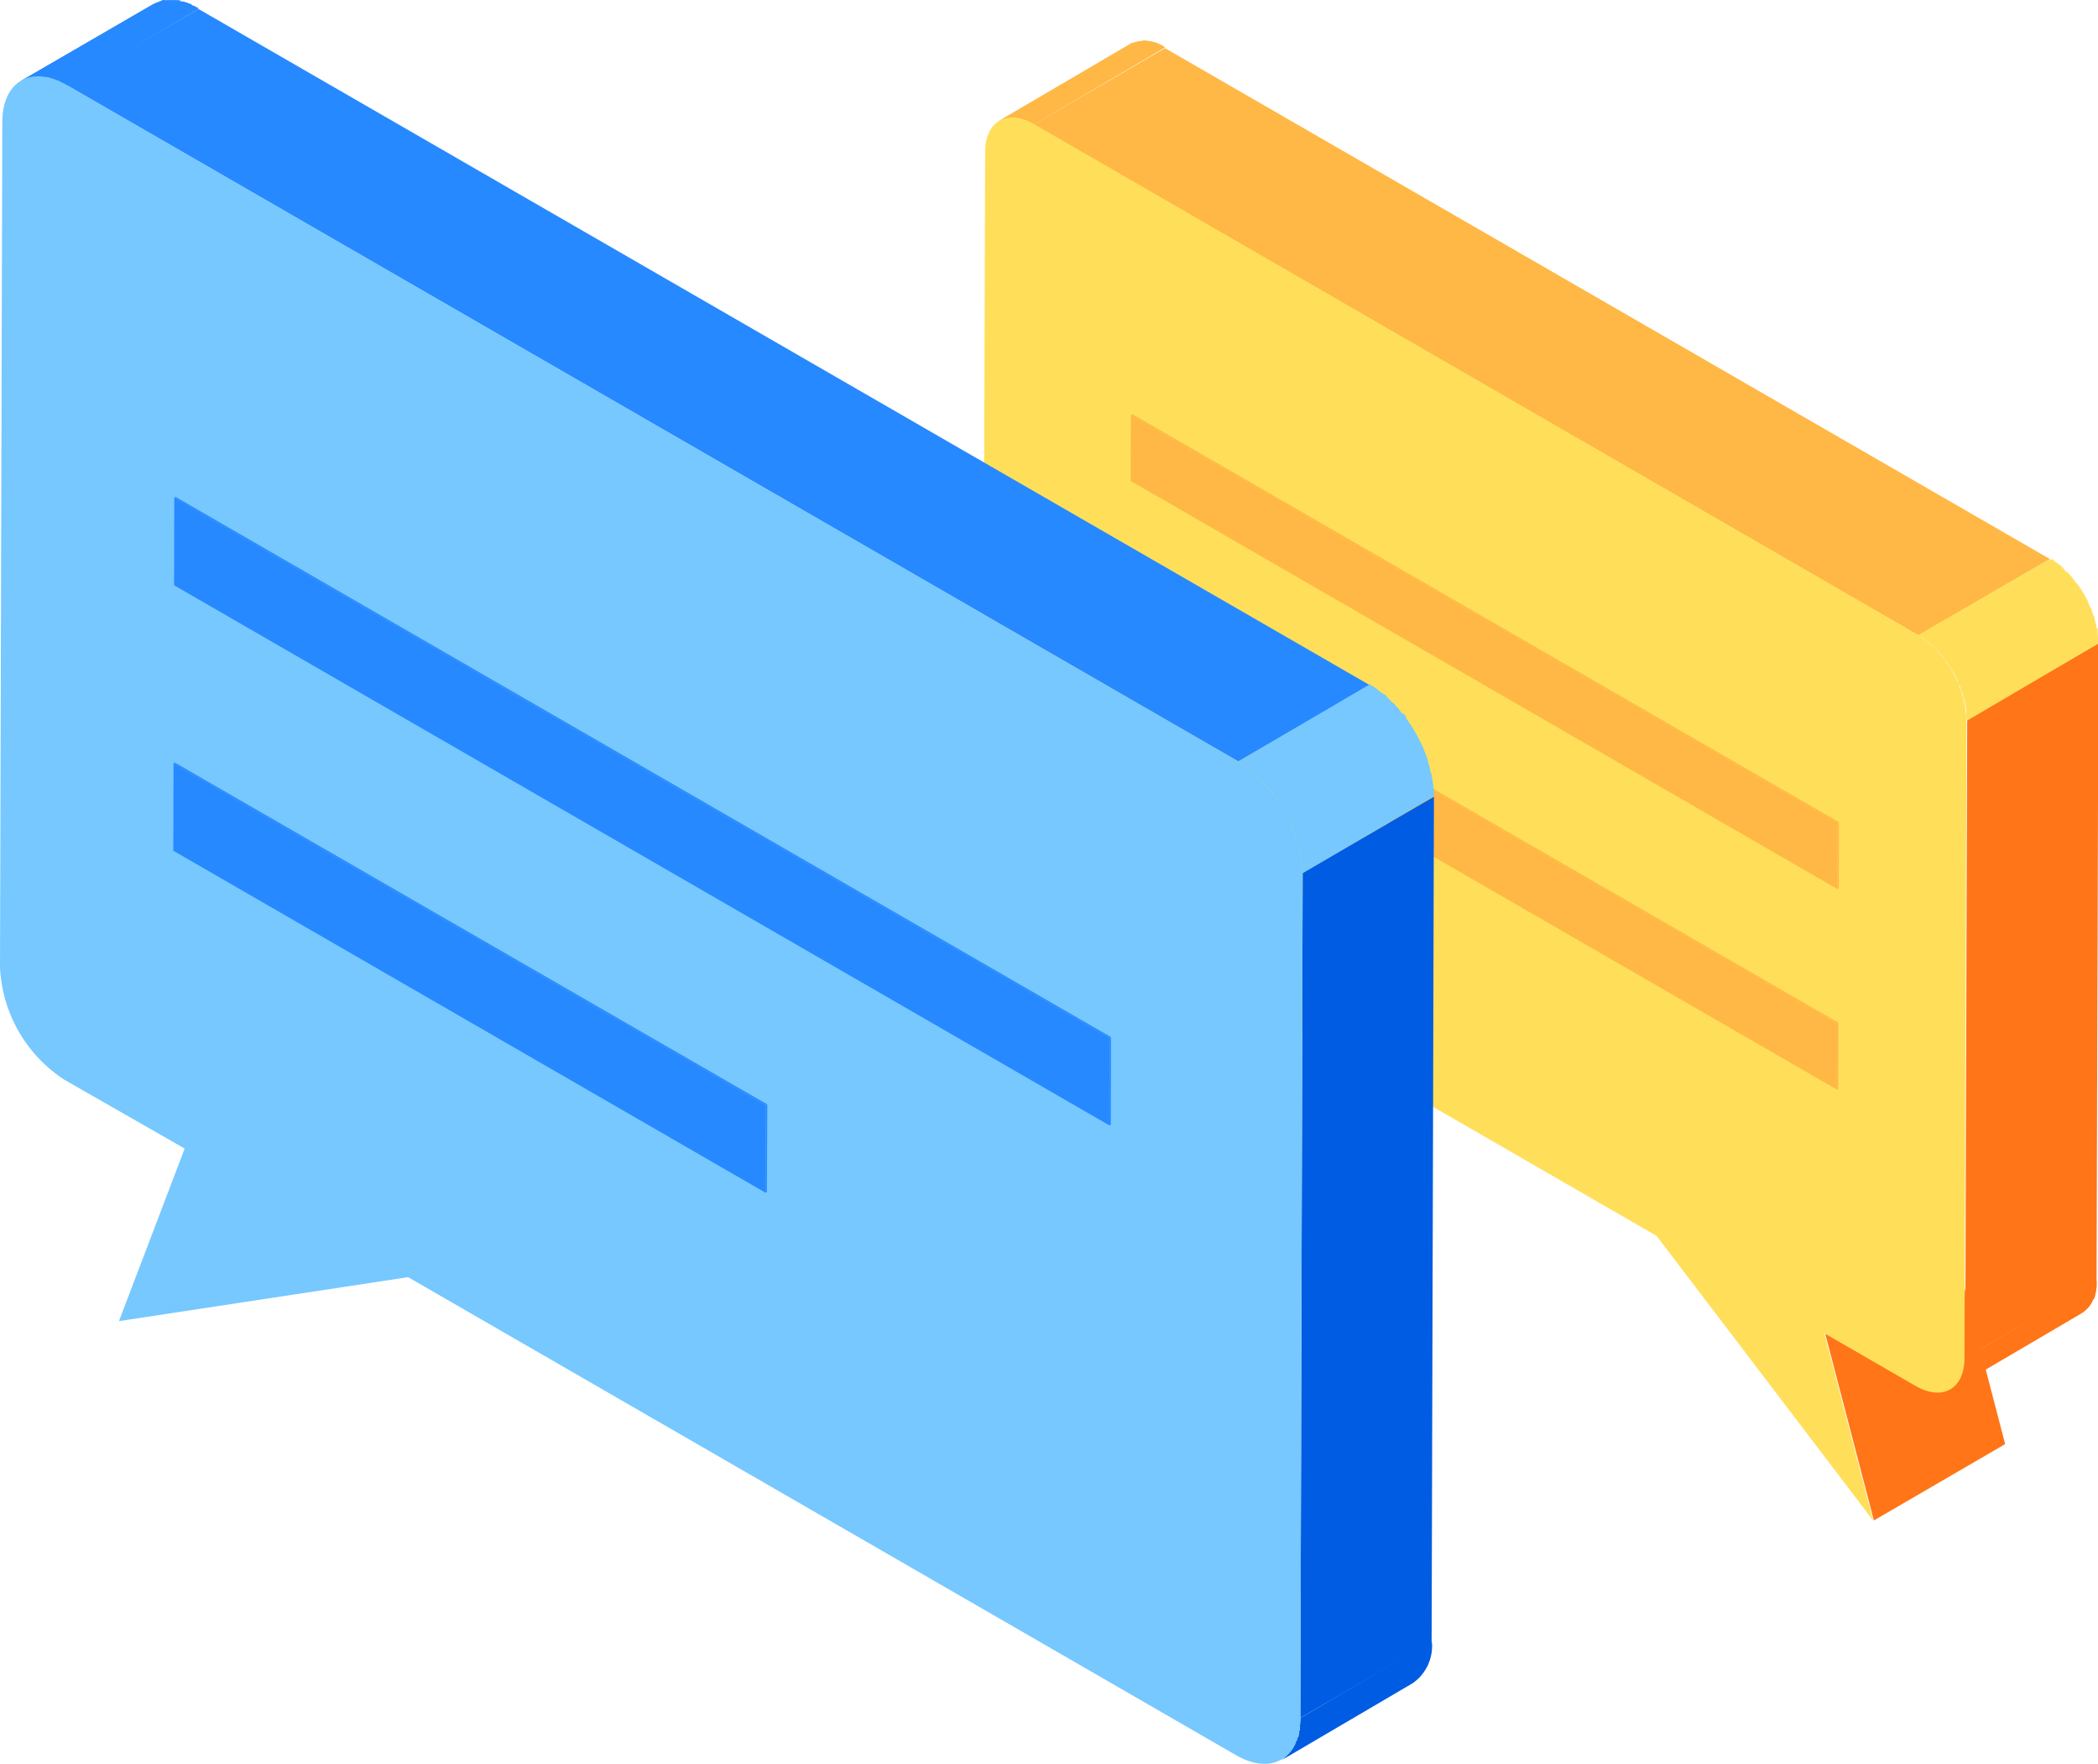 <?xml version="1.0" standalone="no"?><!DOCTYPE svg PUBLIC "-//W3C//DTD SVG 1.1//EN" "http://www.w3.org/Graphics/SVG/1.1/DTD/svg11.dtd"><svg t="1578281438763" class="icon" viewBox="0 0 1218 1024" version="1.1" xmlns="http://www.w3.org/2000/svg" p-id="3168" xmlns:xlink="http://www.w3.org/1999/xlink" width="237.891" height="200"><defs><style type="text/css"></style></defs><path d="M579.868 70.263l76.331-44.769a19.81 19.81 0 0 1 20.146 2.015l-76.331 44.769a20.034 20.034 0 0 0-20.146-2.015z" fill="#FFB845" p-id="3169"></path><path d="M579.868 70.263l76.331-44.769a8.058 8.058 0 0 1 2.238-1.007L581.994 69.144l-2.35 1.119M581.994 69.144l76.219-44.209 2.127-0.56-76.219 44.769h-2.015" fill="#FFB845" p-id="3170"></path><path d="M584.233 68.584L660.34 24.375h1.567l-76.219 44.769h-1.567" fill="#FFB845" p-id="3171"></path><path d="M585.8 68.36l76.219-44.209h1.455l-76.219 44.769h-1.455" fill="#FFB845" p-id="3172"></path><path d="M587.255 68.36l76.219-44.769h1.343l-76.219 44.769h-1.343M588.598 68.36l76.219-44.769h1.343l-76.331 44.769h-1.231M589.829 68.472l76.331-44.209h1.231l-76.219 44.769h-1.343" fill="#FFB845" p-id="3173"></path><path d="M591.172 68.696l76.219-44.769h1.119l-76.219 44.769h-1.119M592.291 68.92l76.219-44.209a4.253 4.253 0 0 1 1.119 0L593.187 69.255h-1.119M593.187 69.255l76.219-44.209h1.231l-76.331 44.769H593.187M594.53 69.703l76.331-44.769h1.119l-76.219 44.769h-1.231M595.761 70.039L671.532 25.83h1.119l-76.219 44.769h-1.119M596.88 70.598l76.219-44.769 1.119 0.56-76.219 44.769h-1.119" fill="#FFB845" p-id="3174"></path><path d="M597.999 71.158l76.219-44.769h1.231l-76.331 44.769-1.119-0.56M599.118 71.718l76.331-44.769 0.895 0.56-76.331 44.769h-0.895" fill="#FFB845" p-id="3175"></path><path d="M1059.565 774.028l76.219-44.321 28.316 108.676-76.219 44.321-28.316-108.676z" fill="#FF7517" p-id="3176"></path><path d="M1208.757 762.276l-76.219 44.769a19.922 19.922 0 0 0 8.17-18.131l76.331-44.769a20.146 20.146 0 0 1-8.282 18.131z" fill="#FF7517" p-id="3177"></path><path d="M1140.933 788.466l76.219-44.321-76.219 44.321M1140.933 788.466l76.331-44.769v1.455l-76.219 44.769v-1.455" fill="#FF7517" p-id="3178"></path><path d="M1140.933 789.921l76.219-44.769v1.343l-76.331 44.769a4.141 4.141 0 0 0 0-1.231" fill="#FF7517" p-id="3179"></path><path d="M1140.821 791.152l76.331-44.769v1.343l-76.219 44.769a5.932 5.932 0 0 0 0-1.455" fill="#FF7517" p-id="3180"></path><path d="M1140.709 792.607l76.219-44.769a5.596 5.596 0 0 1 0 1.343l-76.219 44.769a5.596 5.596 0 0 0 0-1.343" fill="#FF7517" p-id="3181"></path><path d="M1140.485 793.95l76.219-44.769a5.596 5.596 0 0 1 0 1.343l-76.219 44.769a5.596 5.596 0 0 0 0-1.343" fill="#FF7517" p-id="3182"></path><path d="M1140.261 795.293l76.219-44.769v1.455l-76.219 44.769v-1.455" fill="#FF7517" p-id="3183"></path><path d="M1139.925 796.748l76.219-44.769v1.567l-76.219 44.769v-1.455" fill="#FF7517" p-id="3184"></path><path d="M1139.366 798.203l76.219-44.769-0.672 1.567-76.219 44.769 0.672-1.679M1138.694 799.882l76.219-44.769-1.007 1.903-76.219 44.769 1.007-1.903M1137.687 801.785l76.219-44.769a14.438 14.438 0 0 1-4.925 4.813l-76.219 44.769a15.557 15.557 0 0 0 4.925-4.813" fill="#FF7517" p-id="3185"></path><path d="M1142.052 417.669l76.219-44.209-1.119 370.686-76.219 44.321 1.119-370.798z" fill="#FF7517" p-id="3186"></path><path d="M600.126 72.277l76.219-44.321 513.722 296.593-76.331 44.321-513.61-296.593z" fill="#FFB845" p-id="3187"></path><path d="M1113.736 368.759a62.564 62.564 0 0 1 27.869 48.91l-1.119 370.798c0 17.908-12.759 25.182-28.428 16.117l-52.939-30.555 28.316 108.676L961.746 717.508 598.783 507.99A62.564 62.564 0 0 1 570.802 458.968l1.119-370.686c0-17.908 12.759-25.182 28.316-16.229z" fill="#FFDF5A" p-id="3188"></path><path d="M1113.736 368.759l76.219-44.097a62.117 62.117 0 0 1 28.316 48.91l-76.219 44.769a62.564 62.564 0 0 0-28.316-49.581z" fill="#FFDF5A" p-id="3189"></path><path d="M1113.736 368.759l76.219-44.097-76.219 44.769M1114.071 369.43l76.219-44.769 1.231 0.783-76.219 44.769-1.231-0.783" fill="#FFDF5A" p-id="3190"></path><path d="M1115.303 369.43l76.219-44.769 1.231 0.783-76.331 44.769-1.119-0.783M1116.422 370.549l76.331-44.769 1.231 0.895-76.219 44.769-1.343-0.895M1117.765 371.445l76.219-44.769 1.231 0.895-76.219 44.769-1.231-0.895M1119.22 372.34l76.219-44.769 1.231 1.007-76.219 44.769-1.231-1.007" fill="#FFDF5A" p-id="3191"></path><path d="M1120.227 373.347l76.219-44.769 1.231 1.119-76.219 44.769-1.231-1.119" fill="#FFDF5A" p-id="3192"></path><path d="M1121.458 374.467l76.219-44.769a12.759 12.759 0 0 1 1.231 1.231l-76.219 44.209-1.231-1.119M1122.689 375.586l76.219-44.209 1.231 1.119-76.219 44.769-1.231-1.231" fill="#FFDF5A" p-id="3193"></path><path d="M1123.921 376.817l76.219-44.769 1.119 1.231-76.219 44.769-1.119-1.231M1125.04 378.048l76.219-44.769 1.119 1.231-76.219 44.769a5.82 5.82 0 0 0-1.119-1.231M1126.159 379.279l76.219-44.769 1.119 1.231-76.219 44.769-1.119-1.231" fill="#FFDF5A" p-id="3194"></path><path d="M1127.278 380.622l76.219-44.769a16.453 16.453 0 0 1 1.119 1.455l-76.219 44.209-1.119-1.343M1128.397 381.854l76.219-44.209a19.139 19.139 0 0 1 1.231 1.567l-76.219 44.769-1.231-1.679" fill="#FFDF5A" p-id="3195"></path><path d="M1129.629 383.532l76.219-44.769 1.791 2.574-76.219 44.769a21.041 21.041 0 0 0-1.791-2.574M1131.419 386.107l76.219-44.769c0.783 1.119 1.455 2.238 2.127 3.358l-76.219 44.769c-0.672-1.119-1.343-2.238-2.127-3.358" fill="#FFDF5A" p-id="3196"></path><path d="M1133.546 389.464l76.219-44.769 1.343 2.462-76.219 44.769-1.343-2.462" fill="#FFDF5A" p-id="3197"></path><path d="M1134.889 391.815l76.219-44.769a12.199 12.199 0 0 1 0.895 1.679l-76.219 44.769a12.199 12.199 0 0 0-0.895-1.679" fill="#FFDF5A" p-id="3198"></path><path d="M1135.784 393.605l76.219-44.769c0 0.56 0 1.007 0.783 1.567l-76.219 44.209a6.044 6.044 0 0 1-0.783-1.455M1136.568 395.06l76.219-44.209v1.343l-76.219 44.769a7.723 7.723 0 0 1 0-1.455" fill="#FFDF5A" p-id="3199"></path><path d="M1137.127 396.515l76.219-44.769a6.827 6.827 0 0 1 0 1.343l-76.219 44.769a6.827 6.827 0 0 0-0.56-1.343M1137.687 397.858l76.219-44.769a6.827 6.827 0 0 1 0.56 1.343l-76.219 44.769a6.827 6.827 0 0 0 0-1.343" fill="#FFDF5A" p-id="3200"></path><path d="M1138.247 399.201l76.219-44.769v1.455l-76.219 44.769v-1.343M1138.806 400.545l76.219-44.769a6.268 6.268 0 0 1 0 1.343l-76.219 44.769v-1.455M1139.254 401.999l76.219-44.769 0.56 1.567-76.219 44.209v-1.455" fill="#FFDF5A" p-id="3201"></path><path d="M1139.814 403.007l76.219-44.209a10.409 10.409 0 0 0 0 1.455l-76.331 44.769v-1.567M1140.149 405.021l76.331-44.769v1.455l-76.219 44.769a7.275 7.275 0 0 0 0-1.455" fill="#FFDF5A" p-id="3202"></path><path d="M1140.597 406.476l76.219-44.769v1.567l-76.219 44.209v-1.455M1140.933 407.931l76.219-44.209v1.455l-76.219 44.769v-1.567" fill="#FFDF5A" p-id="3203"></path><path d="M1141.604 409.498l76.219-44.769v1.455l-76.219 44.769v-1.343" fill="#FFDF5A" p-id="3204"></path><path d="M1141.604 410.841l76.219-44.769v1.343l-76.219 44.769v-1.455M1141.604 412.296l76.219-44.769v1.455L1141.604 414.199v-1.343" fill="#FFDF5A" p-id="3205"></path><path d="M1141.604 414.199l76.219-44.769a5.484 5.484 0 0 1 0 1.343l-76.219 44.769a6.939 6.939 0 0 0 0-1.455" fill="#FFDF5A" p-id="3206"></path><path d="M1141.604 415.094l76.219-44.769v1.343l-76.219 44.769v-1.343M1141.604 416.437l76.219-44.769v1.343l-76.219 44.769v-1.343" fill="#FFDF5A" p-id="3207"></path><path d="M1066.505 594.17l-0.112 38.389-259.771-149.975 0.112-38.389 259.771 149.975z" fill="#FFB845" p-id="3208"></path><path d="M1066.505 594.17l0.783-0.448-0.112 38.389-0.783 0.448 0.112-38.389zM806.734 444.194l0.783-0.448 259.771 149.975-0.783 0.448-259.771-149.975z" fill="#FFB845" p-id="3209"></path><path d="M1066.84 477.771l-0.112 38.389-410.306-236.939 0.112-38.389 410.306 236.939z" fill="#FFB845" p-id="3210"></path><path d="M1066.84 477.771l0.783-0.448-0.112 38.389-0.783 0.448 0.112-38.389z" fill="#FFB845" p-id="3211"></path><path d="M656.534 240.832l0.783-0.448 410.306 236.939-0.783 0.448-410.306-236.939z" fill="#FFB845" p-id="3212"></path><path d="M12.311 46.871L88.53 2.662a26.302 26.302 0 0 1 26.749 2.574l-76.219 44.769a26.637 26.637 0 0 0-26.749-3.134z" fill="#2789FF" p-id="3213"></path><path d="M12.311 46.871L88.53 2.662A18.579 18.579 0 0 1 91.552 1.207l-76.219 44.769-3.022 1.343" fill="#2789FF" p-id="3214"></path><path d="M15.333 45.528L91.552 1.207l2.686-1.119-76.219 44.769-2.686 0.783" fill="#2789FF" p-id="3215"></path><path d="M18.019 44.856l76.219-44.769a6.491 6.491 0 0 1 2.127 0L20.146 44.856h-2.127" fill="#2789FF" p-id="3216"></path><path d="M20.146 44.856l76.219-44.769h1.903L22.384 44.856h-2.238M22.384 44.856l75.883-44.769h1.791L23.839 44.856H22.384" fill="#2789FF" p-id="3217"></path><path d="M23.839 44.856l76.219-44.769h1.679L25.518 44.856h-1.679" fill="#2789FF" p-id="3218"></path><path d="M25.518 44.856l76.219-44.769h1.679L27.197 44.856h-1.679" fill="#2789FF" p-id="3219"></path><path d="M27.197 44.856l76.219-44.769h1.455L28.652 44.856h-1.455M28.652 44.856L104.871 0.983h1.567l-76.219 44.769L28.652 44.856" fill="#2789FF" p-id="3220"></path><path d="M30.219 45.64l76.219-44.769 1.567 0.56-76.219 44.769H30.219" fill="#2789FF" p-id="3221"></path><path d="M31.786 46.199l76.219-44.769h1.455L33.577 46.759h-1.455M33.577 46.759l76.219-44.769 1.567 0.672-76.219 44.769L33.577 46.759" fill="#2789FF" p-id="3222"></path><path d="M34.808 47.319L111.027 3.11l1.455 0.672-76.219 44.769-1.455-0.783" fill="#2789FF" p-id="3223"></path><path d="M36.263 48.102l76.219-44.769 1.567 0.783-76.219 44.769-1.567-0.783" fill="#2789FF" p-id="3224"></path><path d="M37.83 48.886l76.219-44.769 1.231 0.672-76.219 44.769-1.231-0.672" fill="#2789FF" p-id="3225"></path><path d="M820.164 977.167l-76.219 44.769a26.414 26.414 0 0 0 11.192-24.063l76.219-44.209a26.526 26.526 0 0 1-11.192 23.504z" fill="#005CE2" p-id="3226"></path><path d="M754.914 997.313l76.219-44.209v0.112l-76.219 44.209v-0.112" fill="#005CE2" p-id="3227"></path><path d="M754.914 997.424l76.219-44.769a10.297 10.297 0 0 1 0 1.791l-76.219 44.769a11.192 11.192 0 0 0 0-1.903M754.802 999.327l76.219-44.769a10.297 10.297 0 0 1 0 1.791l-76.219 44.769a8.506 8.506 0 0 0 0-1.679" fill="#005CE2" p-id="3228"></path><path d="M754.69 1001.006l76.219-44.769v1.791l-76.219 44.769v-1.903M754.578 1002.909l76.219-44.769v1.791l-76.219 44.769v-1.791" fill="#005CE2" p-id="3229"></path><path d="M754.242 1004.699l76.219-44.769v1.791l-76.219 44.769v-1.791" fill="#005CE2" p-id="3230"></path><path d="M753.907 1006.49l76.219-44.769v1.903l-76.219 44.769v-1.903" fill="#005CE2" p-id="3231"></path><path d="M753.459 1008.393l76.219-44.769-0.672 2.015-76.219 44.769 0.672-2.015" fill="#005CE2" p-id="3232"></path><path d="M752.787 1010.407l76.219-44.769c0 0.783 0 1.455-0.895 2.127l-76.219 44.769c0-0.672 0-1.455 0.895-2.127" fill="#005CE2" p-id="3233"></path><path d="M751.892 1012.534l76.219-44.769a19.139 19.139 0 0 1-1.455 2.574l-76.219 44.769a19.139 19.139 0 0 0 1.455-2.574" fill="#005CE2" p-id="3234"></path><path d="M750.437 1015.108l76.219-44.769a19.586 19.586 0 0 1-6.491 6.38l-76.219 44.769a19.251 19.251 0 0 0 6.491-6.268" fill="#005CE2" p-id="3235"></path><path d="M756.257 506.758l76.219-44.209-1.343 490.554-76.219 44.209 1.343-490.554z" fill="#005CE2" p-id="3236"></path><path d="M38.949 49.557L115.28 5.236l679.926 392.51-76.331 44.321L38.949 49.557z" fill="#2789FF" p-id="3237"></path><path d="M718.987 442.068a82.487 82.487 0 0 1 37.27 64.691l-1.343 490.554c0 23.839-16.9 33.577-37.606 21.489L236.939 741.459l-167.883 25.518 38.165-100.17L37.382 626.851A82.375 82.375 0 0 1 0 561.488L1.343 70.934c0-23.727 16.9-33.577 37.718-21.377z" fill="#76C8FF" p-id="3238"></path><path d="M718.987 442.068l76.219-44.769a82.487 82.487 0 0 1 37.27 64.803l-76.219 44.769a82.487 82.487 0 0 0-37.27-64.803z" fill="#76C8FF" p-id="3239"></path><path d="M718.987 442.068l76.219-44.769-76.219 44.769M719.323 442.291l76.219-44.769 1.567 1.007-76.219 44.769-1.567-1.007" fill="#76C8FF" p-id="3240"></path><path d="M720.89 443.299l76.219-44.769 1.567 1.007-76.219 44.769-1.567-1.007" fill="#76C8FF" p-id="3241"></path><path d="M722.456 444.306l76.219-44.769 1.679 1.231-76.219 44.657-1.679-1.119M724.135 445.425l76.219-44.209 1.567 1.231-76.219 44.769-1.567-1.343" fill="#76C8FF" p-id="3242"></path><path d="M725.702 446.768l76.219-44.769 1.679 1.343L727.493 447.776l-1.679-1.343" fill="#76C8FF" p-id="3243"></path><path d="M727.493 447.776l76.219-44.769 1.679 1.455-76.219 44.769L727.493 447.776" fill="#76C8FF" p-id="3244"></path><path d="M729.06 449.566l76.219-44.769 1.679 1.567-76.219 44.209-1.679-1.455M730.739 451.021l76.219-44.209a20.706 20.706 0 0 1 1.567 1.567l-76.219 44.769a20.706 20.706 0 0 1-1.567-1.567" fill="#76C8FF" p-id="3245"></path><path d="M732.306 452.588l76.219-44.769a20.706 20.706 0 0 1 1.567 1.567l-76.219 44.769-1.567-1.679M733.872 454.267l76.219-44.769a9.625 9.625 0 0 0 1.455 1.567l-76.219 44.769-1.455-1.567" fill="#76C8FF" p-id="3246"></path><path d="M735.327 455.834l76.219-44.769 1.455 1.791-76.219 44.209-1.455-1.679M736.782 457.513l76.219-44.209 1.343 1.679L738.685 458.968l-1.343-1.791" fill="#76C8FF" p-id="3247"></path><path d="M738.685 458.968l76.219-44.769 1.679 2.238-76.219 44.769L738.685 458.968M739.804 461.542l76.219-44.769a30.555 30.555 0 0 1 2.35 3.358l-76.219 44.769a35.927 35.927 0 0 0-2.35-3.358M742.155 464.9l76.219-44.769c1.007 1.455 1.903 2.91 2.798 4.477l-76.219 44.769c-0.895-1.567-1.791-3.022-2.798-4.477" fill="#76C8FF" p-id="3248"></path><path d="M744.953 469.377l76.219-44.769a30.779 30.779 0 0 1 1.903 3.246l-76.219 44.769a30.779 30.779 0 0 0-1.903-3.246M746.855 472.622l76.219-44.769 1.119 2.238-76.219 44.769-1.119-2.238M747.975 474.861l76.219-44.769 1.007 2.015-76.219 44.769-1.007-2.015M748.982 476.875l76.219-44.769 0.783 1.791-76.219 44.769c0-0.672 0-1.231-0.783-1.791M749.877 478.666l76.219-44.769a12.423 12.423 0 0 1 0.783 1.791l-76.219 44.769-0.783-1.791" fill="#76C8FF" p-id="3249"></path><path d="M750.549 480.457l76.219-44.769a12.423 12.423 0 0 0 0.783 1.791l-76.219 44.769a12.423 12.423 0 0 1-0.783-1.791M751.332 482.248l76.219-44.769 0.672 1.903-76.219 44.769-0.672-1.903M752.004 484.15l76.219-44.769 0.672 1.903-76.219 44.769-0.672-1.903" fill="#76C8FF" p-id="3250"></path><path d="M752.675 486.053l76.219-44.769a12.199 12.199 0 0 1 0 1.903l-76.219 44.769v-1.903M753.235 487.956l76.219-44.769a13.543 13.543 0 0 1 0 2.015l-76.219 44.769a13.543 13.543 0 0 0 0-2.015M753.795 489.97l76.219-44.769a13.543 13.543 0 0 1 0 2.015l-75.659 44.657a17.236 17.236 0 0 0-0.56-1.903M754.354 491.873L830.573 447.776a11.192 11.192 0 0 1 0 1.903l-76.219 44.769a12.983 12.983 0 0 0 0-2.015" fill="#76C8FF" p-id="3251"></path><path d="M754.802 493.887l76.219-44.769a12.983 12.983 0 0 1 0 2.015l-76.219 44.769v-2.015M755.25 495.902l76.219-44.769v1.903l-76.219 44.769v-1.791" fill="#76C8FF" p-id="3252"></path><path d="M755.585 497.693l76.219-44.769v1.791l-76.219 44.769v-1.903M755.809 499.595l76.219-44.769v1.903l-76.219 44.769v-1.903M756.033 501.498l76.219-44.769v1.791l-76.219 44.769v-1.791M756.145 503.737l76.219-44.769a10.297 10.297 0 0 1 0 1.791l-76.219 44.769a9.625 9.625 0 0 0 0-1.791" fill="#76C8FF" p-id="3253"></path><path d="M756.257 505.08l76.219-44.769v1.791l-76.219 44.769v-1.679" fill="#76C8FF" p-id="3254"></path><path d="M444.666 641.624l-0.224 50.813L100.618 493.887 100.73 443.187l343.936 198.438z" fill="#2789FF" p-id="3255"></path><path d="M444.666 641.624l0.783-0.448-0.224 50.813-0.783 0.448 0.224-50.813z" fill="#2789FF" p-id="3256"></path><path d="M100.73 443.187l0.783-0.448L445.45 641.177l-0.783 0.448L100.73 443.187z" fill="#2789FF" p-id="3257"></path><path d="M644.223 602.564l-0.112 50.813L101.066 339.771l0.112-50.813 543.045 313.605z" fill="#2789FF" p-id="3258"></path><path d="M644.223 602.564l0.783-0.448-0.112 50.813-0.783 0.448 0.112-50.813z" fill="#2789FF" p-id="3259"></path><path d="M101.177 288.958l0.783-0.448 543.045 313.605-0.783 0.448L101.177 288.958z" fill="#2789FF" p-id="3260"></path></svg>